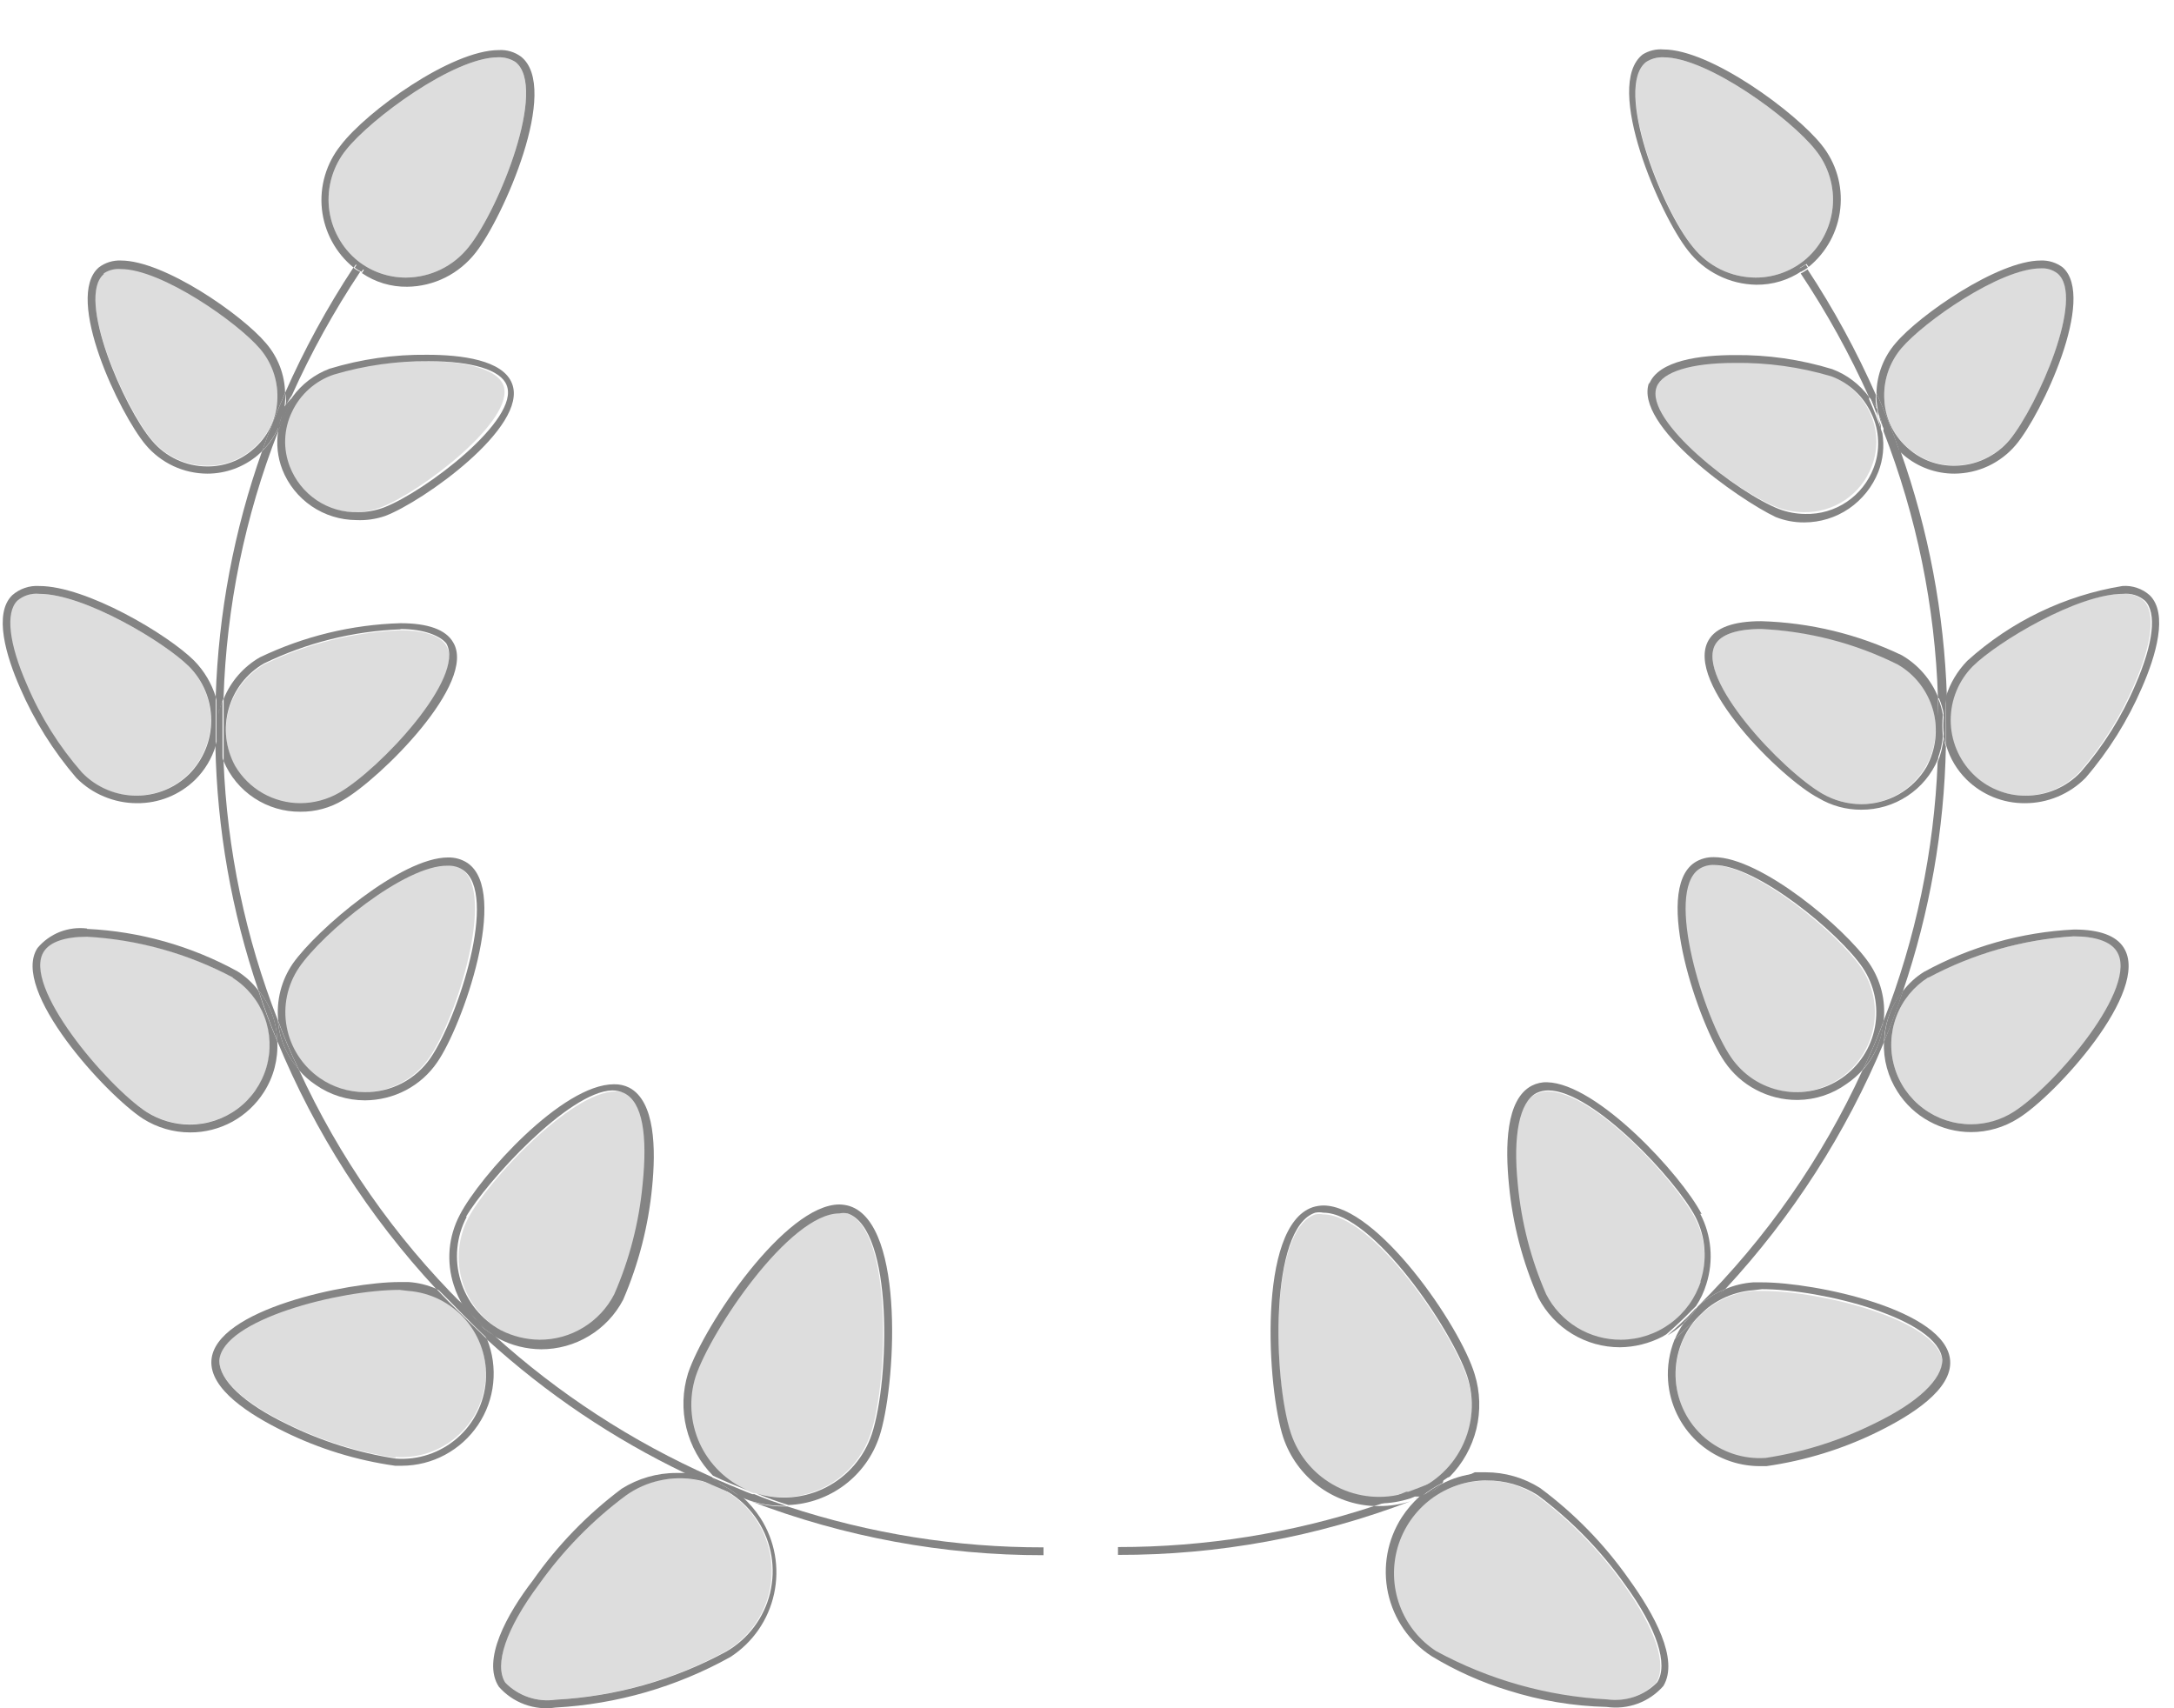 <svg width="28" height="22" viewBox="0 0 28 22" fill="none" xmlns="http://www.w3.org/2000/svg">
<path d="M4.683 14.065C4.477 14.066 4.276 14.003 4.107 13.885C3.883 13.731 3.73 13.495 3.679 13.228C3.629 12.961 3.686 12.685 3.839 12.46C4.142 12.02 5.198 11.14 5.752 11.14C5.821 11.137 5.888 11.155 5.946 11.193C6.385 11.496 5.884 13.102 5.532 13.617C5.439 13.756 5.312 13.869 5.164 13.947C5.016 14.026 4.851 14.066 4.683 14.065Z" fill="#DDDDDD"/>
<path d="M3.316 14.008C3.221 14.154 3.09 14.274 2.937 14.357C2.783 14.439 2.611 14.481 2.436 14.479C2.24 14.478 2.048 14.421 1.882 14.316C1.359 13.977 0.263 12.702 0.563 12.249C0.642 12.126 0.835 12.06 1.117 12.06C1.775 12.097 2.417 12.277 2.999 12.587C3.229 12.735 3.391 12.966 3.45 13.233C3.509 13.499 3.461 13.777 3.316 14.008Z" fill="#DDDDDD"/>
<path d="M4.371 10.221C4.219 10.309 4.046 10.356 3.87 10.357C3.7 10.358 3.533 10.314 3.386 10.229C3.238 10.145 3.116 10.024 3.03 9.878C2.907 9.653 2.877 9.389 2.946 9.143C3.015 8.896 3.177 8.687 3.399 8.558C3.949 8.291 4.548 8.141 5.158 8.118C5.471 8.118 5.673 8.189 5.748 8.316C6.003 8.739 4.895 9.917 4.371 10.221Z" fill="#DDDDDD"/>
<path d="M0.504 7.648C1.08 7.648 2.11 8.263 2.431 8.58C2.613 8.764 2.715 9.013 2.715 9.273C2.715 9.532 2.613 9.781 2.431 9.966C2.25 10.146 2.004 10.247 1.749 10.247C1.618 10.247 1.488 10.22 1.367 10.169C1.246 10.118 1.136 10.042 1.045 9.948C0.751 9.611 0.512 9.229 0.337 8.818C0.104 8.285 0.06 7.889 0.214 7.736C0.254 7.702 0.3 7.676 0.35 7.661C0.4 7.646 0.452 7.641 0.504 7.648Z" fill="#DDDDDD"/>
<path d="M4.592 6.596C4.402 6.601 4.216 6.547 4.058 6.442C3.9 6.336 3.779 6.184 3.712 6.007C3.668 5.895 3.648 5.775 3.653 5.654C3.657 5.534 3.686 5.416 3.738 5.308C3.789 5.197 3.86 5.097 3.949 5.014C4.038 4.93 4.143 4.866 4.257 4.824C4.654 4.706 5.066 4.648 5.48 4.652C6.043 4.652 6.408 4.767 6.483 4.96C6.65 5.4 5.423 6.337 4.904 6.535C4.804 6.572 4.699 6.593 4.592 6.596Z" fill="#DDDDDD"/>
<path d="M1.955 5.664C1.594 5.224 0.978 3.825 1.335 3.522C1.398 3.475 1.476 3.451 1.555 3.456C2.078 3.456 3.059 4.142 3.349 4.485C3.508 4.672 3.587 4.914 3.569 5.158C3.562 5.278 3.53 5.396 3.476 5.503C3.421 5.611 3.345 5.706 3.252 5.783C3.09 5.924 2.882 6 2.667 5.998C2.531 5.998 2.397 5.968 2.274 5.91C2.151 5.852 2.042 5.768 1.955 5.664Z" fill="#DDDDDD"/>
<path d="M5.228 3.575C5.003 3.575 4.784 3.499 4.608 3.359C4.504 3.275 4.418 3.171 4.355 3.054C4.291 2.937 4.251 2.808 4.237 2.675C4.223 2.543 4.236 2.408 4.274 2.28C4.312 2.152 4.374 2.033 4.459 1.93C4.775 1.529 5.844 0.738 6.416 0.738C6.495 0.735 6.573 0.756 6.64 0.799C7.054 1.129 6.429 2.691 6.038 3.179C5.942 3.302 5.819 3.401 5.679 3.47C5.538 3.539 5.384 3.574 5.228 3.575Z" fill="#DDDDDD"/>
<path d="M22.612 3.575C22.456 3.574 22.302 3.539 22.161 3.47C22.021 3.401 21.898 3.302 21.802 3.179C21.411 2.691 20.786 1.129 21.2 0.799C21.267 0.756 21.345 0.735 21.424 0.738C21.996 0.738 23.065 1.529 23.381 1.93C23.465 2.033 23.528 2.152 23.566 2.28C23.604 2.408 23.617 2.543 23.603 2.675C23.589 2.808 23.549 2.937 23.485 3.054C23.422 3.171 23.336 3.275 23.232 3.359C23.056 3.499 22.837 3.575 22.612 3.575Z" fill="#DDDDDD"/>
<path d="M25.172 5.994C24.957 5.996 24.749 5.919 24.587 5.778C24.494 5.702 24.418 5.606 24.364 5.499C24.309 5.392 24.277 5.274 24.27 5.154C24.253 4.909 24.332 4.668 24.49 4.481C24.78 4.138 25.761 3.452 26.285 3.452C26.362 3.446 26.439 3.47 26.5 3.518C26.861 3.821 26.245 5.237 25.884 5.66C25.797 5.764 25.688 5.848 25.565 5.906C25.442 5.963 25.308 5.994 25.172 5.994Z" fill="#DDDDDD"/>
<path d="M24.08 5.308C24.132 5.416 24.161 5.534 24.166 5.654C24.17 5.775 24.15 5.895 24.106 6.007C24.039 6.184 23.918 6.336 23.76 6.442C23.603 6.547 23.416 6.601 23.227 6.596C23.112 6.595 22.999 6.575 22.892 6.535C22.373 6.337 21.133 5.4 21.313 4.96C21.388 4.767 21.753 4.652 22.316 4.652C22.73 4.648 23.142 4.706 23.539 4.824C23.657 4.863 23.766 4.927 23.859 5.01C23.952 5.093 24.027 5.194 24.08 5.308Z" fill="#DDDDDD"/>
<path d="M23.97 10.357C23.794 10.356 23.621 10.309 23.469 10.221C22.945 9.917 21.837 8.739 22.092 8.299C22.167 8.171 22.369 8.101 22.681 8.101C23.292 8.124 23.891 8.273 24.441 8.541C24.662 8.669 24.825 8.879 24.894 9.125C24.963 9.372 24.933 9.636 24.81 9.86C24.726 10.01 24.605 10.135 24.457 10.222C24.309 10.309 24.142 10.356 23.97 10.357Z" fill="#DDDDDD"/>
<path d="M26.079 10.247C25.953 10.247 25.829 10.223 25.712 10.174C25.596 10.126 25.491 10.055 25.402 9.966C25.219 9.781 25.117 9.532 25.117 9.273C25.117 9.014 25.219 8.765 25.402 8.58C25.723 8.264 26.752 7.648 27.328 7.648C27.379 7.643 27.43 7.648 27.478 7.663C27.526 7.678 27.571 7.703 27.61 7.736C27.764 7.89 27.72 8.286 27.487 8.818C27.312 9.23 27.073 9.611 26.779 9.948C26.688 10.042 26.579 10.117 26.459 10.168C26.339 10.22 26.21 10.247 26.079 10.247Z" fill="#DDDDDD"/>
<path d="M25.39 14.479C25.167 14.48 24.95 14.409 24.771 14.276C24.593 14.143 24.462 13.956 24.4 13.742C24.337 13.528 24.346 13.3 24.424 13.092C24.503 12.883 24.648 12.706 24.836 12.587C25.418 12.277 26.06 12.097 26.718 12.06C27 12.06 27.194 12.126 27.273 12.249C27.563 12.688 26.468 13.977 25.953 14.316C25.785 14.424 25.59 14.481 25.39 14.479Z" fill="#DDDDDD"/>
<path d="M22.277 13.617C21.925 13.102 21.397 11.496 21.863 11.193C21.921 11.155 21.988 11.137 22.057 11.14C22.611 11.14 23.667 12.02 23.97 12.46C24.122 12.685 24.18 12.961 24.13 13.228C24.079 13.495 23.925 13.731 23.702 13.885C23.591 13.961 23.466 14.015 23.334 14.043C23.202 14.071 23.066 14.073 22.933 14.048C22.801 14.023 22.674 13.972 22.562 13.898C22.449 13.824 22.352 13.728 22.277 13.617Z" fill="#DDDDDD"/>
<path d="M24.138 18.345C23.698 18.562 23.228 18.711 22.743 18.785C22.457 18.806 22.174 18.712 21.957 18.525C21.739 18.337 21.605 18.071 21.584 17.784C21.563 17.498 21.657 17.215 21.845 16.997C22.032 16.78 22.299 16.646 22.585 16.625H22.695C23.469 16.625 24.978 17.008 25.017 17.536C25.035 17.769 24.714 18.068 24.138 18.345Z" fill="#DDDDDD"/>
<path d="M21.367 17.144C21.213 17.224 21.043 17.266 20.87 17.267C20.671 17.268 20.476 17.214 20.306 17.111C20.136 17.008 19.998 16.859 19.907 16.682C19.711 16.234 19.588 15.757 19.542 15.27C19.476 14.633 19.542 14.206 19.779 14.091C19.827 14.068 19.88 14.056 19.933 14.056C20.527 14.056 21.583 15.213 21.829 15.684C21.962 15.936 21.991 16.231 21.908 16.504C21.826 16.777 21.64 17.007 21.389 17.144H21.367Z" fill="#DDDDDD"/>
<path d="M17.761 19.299C17.51 19.299 17.265 19.22 17.062 19.073C16.858 18.927 16.706 18.719 16.626 18.481C16.398 17.791 16.345 15.842 16.939 15.64C16.973 15.633 17.009 15.633 17.044 15.64C17.686 15.64 18.698 17.148 18.896 17.742C18.995 18.043 18.971 18.371 18.829 18.654C18.688 18.938 18.439 19.154 18.139 19.255H18.113C17.998 19.287 17.88 19.302 17.761 19.299Z" fill="#DDDDDD"/>
<path d="M19.145 19.066C19.374 19.068 19.598 19.135 19.791 19.26C20.223 19.581 20.601 19.969 20.913 20.408C21.322 20.98 21.476 21.442 21.331 21.67C21.247 21.755 21.146 21.819 21.034 21.857C20.921 21.895 20.801 21.907 20.684 21.89C19.914 21.849 19.163 21.637 18.485 21.27C18.269 21.13 18.104 20.923 18.015 20.682C17.926 20.44 17.917 20.177 17.989 19.93C18.062 19.683 18.212 19.466 18.418 19.311C18.624 19.156 18.874 19.072 19.131 19.071L19.145 19.066Z" fill="#DDDDDD"/>
<path d="M7.155 21.89C7.038 21.907 6.918 21.895 6.806 21.857C6.693 21.819 6.592 21.755 6.509 21.67C6.364 21.441 6.509 20.98 6.927 20.408C7.238 19.969 7.617 19.581 8.048 19.26C8.18 19.166 8.33 19.1 8.488 19.065C8.646 19.031 8.809 19.029 8.968 19.06C9.127 19.09 9.278 19.153 9.412 19.243C9.546 19.334 9.661 19.451 9.748 19.587C9.836 19.723 9.895 19.876 9.922 20.035C9.949 20.195 9.943 20.358 9.905 20.515C9.867 20.673 9.797 20.821 9.7 20.951C9.604 21.08 9.481 21.189 9.341 21.27C8.667 21.636 7.921 21.847 7.155 21.89Z" fill="#DDDDDD"/>
<path d="M5.095 18.776C4.611 18.701 4.14 18.553 3.701 18.336C3.125 18.059 2.821 17.76 2.821 17.513C2.861 16.986 4.369 16.603 5.144 16.603H5.254C5.54 16.624 5.806 16.758 5.994 16.975C6.182 17.192 6.275 17.476 6.254 17.762C6.233 18.048 6.099 18.315 5.882 18.502C5.665 18.69 5.382 18.784 5.095 18.763V18.776Z" fill="#DDDDDD"/>
<path d="M8.945 17.725C9.143 17.131 10.155 15.622 10.797 15.622C10.832 15.616 10.867 15.616 10.902 15.622C11.496 15.82 11.443 17.773 11.214 18.463C11.116 18.76 10.905 19.006 10.627 19.149C10.349 19.292 10.027 19.321 9.728 19.229H9.701L9.622 19.198C9.346 19.082 9.123 18.866 8.997 18.593C8.872 18.32 8.853 18.01 8.945 17.725Z" fill="#DDDDDD"/>
<path d="M6.97 17.267C6.797 17.266 6.627 17.223 6.473 17.144C6.223 17.007 6.036 16.777 5.954 16.504C5.872 16.231 5.9 15.936 6.033 15.684C6.28 15.213 7.353 14.056 7.929 14.056C7.983 14.056 8.035 14.068 8.083 14.091C8.299 14.206 8.387 14.633 8.321 15.27C8.275 15.757 8.151 16.234 7.956 16.682C7.863 16.863 7.722 17.013 7.547 17.117C7.373 17.22 7.173 17.272 6.97 17.267Z" fill="#DDDDDD"/>
<path d="M25.061 8.976C25.115 8.801 25.21 8.641 25.338 8.51C25.898 8.004 26.591 7.669 27.335 7.547C27.399 7.542 27.463 7.55 27.523 7.571C27.584 7.591 27.639 7.623 27.687 7.666C27.929 7.903 27.766 8.448 27.586 8.858C27.404 9.279 27.16 9.671 26.86 10.019C26.758 10.122 26.636 10.204 26.502 10.26C26.367 10.316 26.223 10.345 26.077 10.344C25.798 10.346 25.529 10.236 25.33 10.041C25.206 9.919 25.115 9.767 25.066 9.601C25.066 9.517 25.066 9.438 25.066 9.355C25.066 9.271 25.066 9.099 25.061 8.976ZM25.409 8.58C25.226 8.765 25.124 9.014 25.124 9.273C25.124 9.533 25.226 9.781 25.409 9.966C25.497 10.055 25.603 10.126 25.719 10.174C25.836 10.223 25.96 10.248 26.086 10.247C26.218 10.248 26.349 10.222 26.471 10.17C26.593 10.119 26.703 10.043 26.794 9.948C27.088 9.611 27.328 9.23 27.503 8.818C27.736 8.286 27.78 7.89 27.626 7.736C27.587 7.703 27.542 7.678 27.494 7.663C27.445 7.648 27.395 7.643 27.344 7.648C26.759 7.648 25.73 8.264 25.409 8.58Z" fill="#848484"/>
<path d="M25.062 8.976C25.062 9.099 25.062 9.227 25.062 9.354C25.062 9.482 25.062 9.517 25.062 9.601C25.05 9.565 25.039 9.528 25.031 9.491C25.044 9.399 25.044 9.306 25.031 9.214C25.032 9.134 25.043 9.054 25.062 8.976Z" fill="#848484"/>
<path d="M25.034 9.482C25.026 9.39 25.026 9.297 25.034 9.205C25.048 9.297 25.048 9.39 25.034 9.482Z" fill="#848484"/>
<path d="M24.961 8.994C24.991 9.061 25.011 9.132 25.023 9.205C25.014 9.297 25.014 9.39 25.023 9.482C25.015 9.588 24.99 9.692 24.948 9.79C24.948 9.645 24.948 9.495 24.948 9.35C24.948 9.205 24.97 9.112 24.961 8.994Z" fill="#848484"/>
<path d="M24.27 13.405C24.276 13.168 24.361 12.938 24.512 12.755C24.442 12.979 24.358 13.194 24.27 13.405Z" fill="#848484"/>
<path d="M24.44 14.061C24.317 13.87 24.255 13.646 24.264 13.418C24.352 13.207 24.436 12.979 24.506 12.768C24.581 12.668 24.673 12.583 24.779 12.517C25.374 12.191 26.036 12.004 26.714 11.971C27.04 11.971 27.255 12.05 27.352 12.204C27.708 12.759 26.472 14.109 25.993 14.404C25.811 14.519 25.601 14.58 25.386 14.58C25.197 14.58 25.012 14.532 24.847 14.441C24.681 14.351 24.541 14.22 24.44 14.061ZM24.836 12.587C24.648 12.706 24.503 12.883 24.425 13.091C24.346 13.3 24.337 13.528 24.4 13.742C24.462 13.956 24.593 14.143 24.772 14.276C24.95 14.409 25.168 14.48 25.39 14.479C25.585 14.478 25.776 14.422 25.94 14.316C26.468 13.977 27.563 12.701 27.26 12.248C27.18 12.125 26.987 12.059 26.705 12.059C26.051 12.1 25.414 12.282 24.836 12.591V12.587Z" fill="#848484"/>
<path d="M24.27 5.158C24.277 5.278 24.309 5.396 24.363 5.503C24.418 5.611 24.494 5.706 24.586 5.783C24.748 5.924 24.956 6 25.171 5.998C25.307 5.998 25.441 5.968 25.564 5.91C25.688 5.852 25.797 5.768 25.884 5.664C26.244 5.224 26.86 3.825 26.5 3.522C26.438 3.474 26.362 3.451 26.284 3.456C25.761 3.456 24.78 4.142 24.489 4.485C24.331 4.672 24.252 4.914 24.27 5.158ZM24.463 5.809C24.375 5.554 24.274 5.303 24.168 5.061C24.173 4.825 24.26 4.598 24.415 4.419C24.723 4.054 25.734 3.355 26.284 3.355C26.385 3.351 26.485 3.382 26.566 3.443C27.005 3.83 26.297 5.334 25.963 5.73C25.866 5.845 25.744 5.938 25.608 6.002C25.471 6.066 25.322 6.099 25.171 6.1C24.933 6.1 24.702 6.016 24.52 5.862L24.463 5.809Z" fill="#848484"/>
<path d="M24.96 8.989C24.923 7.811 24.685 6.648 24.257 5.55C24.261 5.528 24.261 5.505 24.257 5.484C24.307 5.606 24.382 5.717 24.477 5.809C24.839 6.827 25.04 7.896 25.075 8.976C25.053 9.051 25.04 9.127 25.035 9.205C25.024 9.132 25.003 9.061 24.974 8.994L24.96 8.989Z" fill="#848484"/>
<path d="M24.195 5.33C24.217 5.377 24.234 5.427 24.243 5.479C24.222 5.431 24.206 5.381 24.195 5.33Z" fill="#848484"/>
<path d="M24.196 5.325C24.183 5.273 24.174 5.22 24.169 5.167C24.165 5.132 24.165 5.097 24.169 5.062C24.275 5.303 24.377 5.554 24.465 5.809C24.37 5.717 24.295 5.606 24.244 5.484C24.235 5.432 24.219 5.382 24.196 5.334V5.325Z" fill="#848484"/>
<path d="M24.085 5.114C24.12 5.161 24.149 5.211 24.173 5.264C24.176 5.283 24.176 5.303 24.173 5.322C24.185 5.373 24.201 5.423 24.222 5.471C24.226 5.493 24.226 5.516 24.222 5.538C24.204 5.405 24.147 5.26 24.085 5.114Z" fill="#848484"/>
<path d="M23.992 13.775C24.094 13.57 24.184 13.36 24.262 13.146C24.243 13.379 24.148 13.6 23.992 13.775Z" fill="#848484"/>
<path d="M24.072 5.114C23.823 4.56 23.529 4.028 23.192 3.522C23.223 3.507 23.253 3.489 23.28 3.469C23.618 3.982 23.912 4.522 24.16 5.084C24.156 5.119 24.156 5.154 24.16 5.189C24.165 5.242 24.173 5.295 24.186 5.347C24.189 5.328 24.189 5.309 24.186 5.29C24.162 5.237 24.133 5.187 24.098 5.141L24.072 5.114Z" fill="#848484"/>
<path d="M23.258 3.408L23.284 3.447C23.257 3.467 23.227 3.485 23.196 3.5L23.17 3.46L23.258 3.408Z" fill="#848484"/>
<path d="M21.868 16.823C22.751 15.945 23.469 14.916 23.988 13.784C24.144 13.609 24.238 13.388 24.257 13.155C24.674 12.087 24.911 10.957 24.956 9.812C24.998 9.714 25.023 9.61 25.031 9.504C25.039 9.541 25.049 9.578 25.062 9.614C25.041 10.688 24.854 11.751 24.508 12.768C24.356 12.952 24.271 13.181 24.266 13.419C23.777 14.593 23.085 15.671 22.22 16.603C22.091 16.655 21.971 16.729 21.868 16.823Z" fill="#848484"/>
<path d="M22.005 8.246C22.098 8.083 22.327 8 22.683 8C23.311 8.018 23.928 8.167 24.495 8.439C24.706 8.562 24.869 8.75 24.961 8.976C24.961 9.095 24.961 9.213 24.961 9.337C24.961 9.46 24.961 9.636 24.961 9.776C24.879 9.971 24.742 10.136 24.565 10.252C24.389 10.368 24.183 10.429 23.972 10.428C23.778 10.429 23.588 10.377 23.422 10.278C22.947 10.032 21.689 8.791 22.005 8.246ZM22.683 8.101C22.37 8.101 22.168 8.171 22.093 8.299C21.838 8.738 22.947 9.917 23.47 10.221C23.622 10.309 23.795 10.356 23.972 10.357C24.141 10.357 24.308 10.313 24.456 10.229C24.603 10.145 24.726 10.024 24.812 9.878C24.934 9.653 24.965 9.389 24.896 9.143C24.826 8.896 24.664 8.686 24.442 8.558C23.894 8.285 23.295 8.129 22.683 8.101Z" fill="#848484"/>
<path d="M22.075 11.14C22.007 11.137 21.939 11.155 21.882 11.193C21.442 11.496 21.943 13.102 22.295 13.617C22.371 13.728 22.468 13.824 22.58 13.898C22.693 13.972 22.819 14.023 22.952 14.048C23.084 14.073 23.22 14.071 23.352 14.043C23.484 14.015 23.609 13.961 23.72 13.885C23.944 13.731 24.098 13.495 24.148 13.227C24.198 12.961 24.141 12.685 23.989 12.46C23.685 12.015 22.629 11.14 22.075 11.14ZM23.144 14.166C22.96 14.166 22.779 14.121 22.617 14.035C22.454 13.95 22.315 13.825 22.212 13.674C21.89 13.207 21.279 11.474 21.825 11.109C21.899 11.061 21.986 11.037 22.075 11.039C22.678 11.039 23.76 11.95 24.072 12.402C24.222 12.62 24.289 12.883 24.261 13.146C24.183 13.36 24.094 13.57 23.993 13.775C23.931 13.845 23.86 13.908 23.782 13.96C23.6 14.091 23.382 14.163 23.157 14.166H23.144Z" fill="#848484"/>
<path d="M21.859 16.832C21.838 16.847 21.819 16.865 21.802 16.884L21.859 16.832Z" fill="#848484"/>
<path d="M21.684 17.044C21.716 16.989 21.754 16.939 21.799 16.894C21.816 16.874 21.835 16.856 21.856 16.841C21.806 16.914 21.749 16.982 21.684 17.044Z" fill="#848484"/>
<path d="M21.869 16.823C21.972 16.729 22.091 16.654 22.221 16.603C22.014 16.827 21.781 17.043 21.57 17.25C21.6 17.177 21.638 17.107 21.684 17.043C21.748 16.982 21.806 16.914 21.856 16.84L21.869 16.823Z" fill="#848484"/>
<path d="M21.568 17.25C21.792 17.043 22.007 16.81 22.219 16.603C22.333 16.553 22.455 16.524 22.579 16.515H22.694C23.375 16.515 25.069 16.867 25.117 17.523C25.144 17.896 24.62 18.226 24.18 18.442C23.73 18.663 23.247 18.811 22.751 18.882H22.663C22.364 18.881 22.076 18.768 21.857 18.564C21.639 18.36 21.505 18.08 21.484 17.782C21.471 17.601 21.5 17.419 21.568 17.25ZM22.584 16.616C22.297 16.637 22.031 16.771 21.843 16.989C21.656 17.206 21.562 17.489 21.583 17.775C21.604 18.062 21.738 18.328 21.955 18.516C22.173 18.703 22.456 18.797 22.742 18.776C23.227 18.702 23.697 18.553 24.136 18.336C24.712 18.059 25.016 17.76 25.016 17.514C24.976 16.986 23.468 16.603 22.694 16.603L22.584 16.616Z" fill="#848484"/>
<path d="M21.476 17.199C21.587 17.101 21.698 17 21.799 16.893C21.755 16.939 21.716 16.989 21.684 17.044C21.621 17.103 21.551 17.155 21.476 17.199Z" fill="#848484"/>
<path d="M22.34 4.674C21.777 4.674 21.412 4.789 21.337 4.982C21.17 5.422 22.397 6.359 22.916 6.557C23.023 6.597 23.136 6.618 23.25 6.619C23.44 6.624 23.627 6.57 23.784 6.464C23.942 6.358 24.062 6.206 24.13 6.029C24.174 5.917 24.194 5.797 24.189 5.677C24.185 5.556 24.156 5.438 24.104 5.33C24.053 5.219 23.982 5.119 23.893 5.036C23.803 4.953 23.699 4.888 23.585 4.846C23.181 4.726 22.761 4.668 22.34 4.674ZM21.24 4.947C21.359 4.639 21.904 4.573 22.34 4.573C22.766 4.568 23.19 4.629 23.598 4.754C23.788 4.825 23.953 4.951 24.073 5.114V5.141C24.134 5.281 24.192 5.427 24.244 5.58C24.271 5.748 24.253 5.919 24.192 6.077C24.116 6.269 23.984 6.433 23.814 6.55C23.644 6.666 23.443 6.728 23.237 6.728C23.11 6.729 22.985 6.705 22.868 6.658C22.397 6.434 21.033 5.479 21.24 4.925V4.947Z" fill="#848484"/>
<path d="M21.424 0.637C22.035 0.637 23.126 1.446 23.46 1.864C23.647 2.095 23.734 2.39 23.702 2.686C23.671 2.981 23.524 3.251 23.294 3.438L23.267 3.399L23.179 3.452L23.206 3.491C23.033 3.608 22.829 3.669 22.62 3.667C22.45 3.664 22.283 3.624 22.131 3.547C21.978 3.471 21.845 3.362 21.741 3.227C21.389 2.787 20.645 1.107 21.156 0.702C21.236 0.652 21.33 0.629 21.424 0.637ZM21.802 3.179C21.898 3.302 22.021 3.401 22.161 3.47C22.302 3.539 22.456 3.574 22.612 3.575C22.837 3.575 23.055 3.499 23.232 3.359C23.336 3.275 23.422 3.172 23.485 3.054C23.549 2.937 23.589 2.808 23.603 2.675C23.617 2.543 23.604 2.408 23.566 2.281C23.528 2.153 23.465 2.033 23.381 1.93C23.065 1.529 21.996 0.738 21.424 0.738C21.345 0.735 21.266 0.756 21.2 0.799C20.786 1.129 21.398 2.691 21.802 3.179Z" fill="#848484"/>
<path d="M21.898 16.511C21.944 16.374 21.963 16.229 21.952 16.084C21.942 15.94 21.902 15.799 21.836 15.671C21.59 15.2 20.517 14.043 19.941 14.043C19.887 14.043 19.834 14.055 19.787 14.078C19.571 14.193 19.483 14.619 19.549 15.257C19.595 15.744 19.718 16.221 19.914 16.669C20.005 16.846 20.143 16.994 20.313 17.098C20.483 17.201 20.678 17.255 20.877 17.254C21.107 17.253 21.33 17.179 21.515 17.043C21.7 16.907 21.837 16.716 21.907 16.498L21.898 16.511ZM21.898 15.631C21.97 15.769 22.015 15.921 22.028 16.076C22.042 16.232 22.024 16.388 21.977 16.537C21.947 16.637 21.902 16.732 21.845 16.819L21.784 16.88C21.682 16.986 21.572 17.087 21.462 17.184L21.41 17.215C21.241 17.302 21.054 17.349 20.864 17.351C20.647 17.351 20.435 17.292 20.249 17.179C20.064 17.067 19.913 16.905 19.813 16.713C19.61 16.253 19.482 15.762 19.435 15.262C19.386 14.773 19.391 14.158 19.729 13.982C19.791 13.951 19.859 13.935 19.927 13.938C20.574 13.955 21.656 15.134 21.916 15.635L21.898 15.631Z" fill="#848484"/>
<path d="M19.005 18.978C18.772 19.088 18.535 19.194 18.297 19.287C18.397 19.244 18.49 19.185 18.57 19.111C18.705 19.039 18.853 18.994 19.005 18.978Z" fill="#848484"/>
<path d="M18.319 19.273C18.401 19.202 18.493 19.143 18.592 19.097C18.512 19.171 18.419 19.231 18.319 19.273Z" fill="#848484"/>
<path d="M18.267 19.295C18.252 19.299 18.237 19.299 18.223 19.295H18.267Z" fill="#848484"/>
<path d="M18.582 19.097C18.484 19.143 18.392 19.203 18.31 19.274H18.266H18.222L18.169 19.296C18.037 19.339 17.899 19.362 17.76 19.362H17.698C17.839 19.318 17.976 19.269 18.112 19.212H18.138C18.319 19.146 18.494 19.075 18.671 18.996C18.648 19.024 18.622 19.048 18.591 19.066L18.582 19.097Z" fill="#848484"/>
<path d="M19.144 19.066C18.887 19.067 18.637 19.152 18.431 19.306C18.225 19.461 18.075 19.678 18.002 19.925C17.93 20.172 17.939 20.436 18.028 20.677C18.117 20.919 18.282 21.125 18.498 21.265C19.176 21.633 19.927 21.845 20.697 21.886C20.815 21.902 20.934 21.891 21.047 21.853C21.159 21.815 21.261 21.751 21.344 21.666C21.489 21.437 21.344 20.975 20.926 20.403C20.614 19.964 20.236 19.577 19.804 19.255C19.607 19.13 19.378 19.064 19.144 19.066ZM19.426 21.771C19.081 21.666 18.75 21.518 18.441 21.331C18.152 21.145 17.95 20.852 17.877 20.516C17.805 20.181 17.868 19.83 18.054 19.541C18.119 19.441 18.198 19.349 18.287 19.269C18.524 19.176 18.762 19.071 18.995 18.961H19.136C19.383 18.961 19.625 19.031 19.835 19.163C20.279 19.492 20.666 19.89 20.983 20.342C21.3 20.782 21.63 21.371 21.423 21.714C21.333 21.816 21.22 21.894 21.092 21.941C20.964 21.988 20.827 22.002 20.693 21.983C20.263 21.973 19.836 21.901 19.426 21.771Z" fill="#848484"/>
<path d="M18.168 19.334C16.965 19.794 15.687 20.028 14.399 20.025V19.924C15.52 19.925 16.633 19.747 17.698 19.396H17.759C17.898 19.397 18.036 19.376 18.168 19.334Z" fill="#848484"/>
<path d="M18.113 19.247C17.977 19.304 17.84 19.352 17.699 19.396C17.438 19.385 17.187 19.295 16.978 19.138C16.769 18.981 16.613 18.764 16.529 18.517C16.323 17.901 16.186 15.789 16.908 15.547C16.952 15.533 16.998 15.526 17.044 15.525C17.739 15.525 18.803 17.069 18.993 17.698C19.064 17.927 19.071 18.17 19.015 18.403C18.958 18.635 18.84 18.848 18.672 19.018C18.496 19.097 18.32 19.167 18.139 19.233C18.439 19.132 18.688 18.916 18.829 18.633C18.971 18.349 18.995 18.021 18.896 17.72C18.698 17.127 17.686 15.618 17.044 15.618C17.009 15.611 16.973 15.611 16.939 15.618C16.345 15.816 16.398 17.769 16.626 18.459C16.725 18.756 16.936 19.002 17.214 19.145C17.491 19.288 17.814 19.317 18.113 19.225V19.247Z" fill="#848484"/>
<path d="M9.67 19.334C9.802 19.378 9.94 19.4 10.079 19.401H10.141C11.205 19.752 12.319 19.93 13.44 19.928V20.029C12.151 20.031 10.874 19.795 9.67 19.334Z" fill="#848484"/>
<path d="M9.521 19.273C9.421 19.231 9.328 19.171 9.248 19.097C9.347 19.143 9.439 19.202 9.521 19.273Z" fill="#848484"/>
<path d="M9.521 19.273C9.439 19.203 9.347 19.143 9.249 19.097C9.218 19.078 9.192 19.055 9.169 19.027C9.319 19.093 9.469 19.154 9.609 19.212L9.689 19.243H9.715C9.851 19.3 9.988 19.349 10.128 19.393H10.067C9.928 19.392 9.79 19.37 9.658 19.326C9.625 19.315 9.592 19.302 9.561 19.287L9.521 19.273Z" fill="#848484"/>
<path d="M9.258 19.098C9.338 19.172 9.43 19.231 9.53 19.274C9.293 19.181 9.055 19.075 8.822 18.965C8.966 18.978 9.106 19.017 9.236 19.08L9.258 19.098Z" fill="#848484"/>
<path d="M9.623 19.189C9.469 19.132 9.32 19.071 9.183 19.005C9.015 18.835 8.897 18.622 8.84 18.39C8.783 18.157 8.791 17.914 8.862 17.685C9.073 17.056 10.116 15.512 10.811 15.512C10.857 15.513 10.903 15.52 10.947 15.534C11.668 15.776 11.532 17.888 11.325 18.503C11.242 18.751 11.086 18.968 10.877 19.125C10.668 19.282 10.416 19.372 10.155 19.383C10.015 19.339 9.878 19.291 9.742 19.233C10.041 19.325 10.363 19.297 10.641 19.154C10.919 19.011 11.13 18.765 11.229 18.468C11.457 17.778 11.51 15.829 10.916 15.627C10.882 15.62 10.846 15.62 10.811 15.627C10.169 15.627 9.157 17.135 8.959 17.729C8.87 18.012 8.889 18.317 9.011 18.587C9.134 18.856 9.352 19.071 9.623 19.189Z" fill="#848484"/>
<path d="M7.155 21.991C7.021 22.011 6.883 21.997 6.756 21.95C6.628 21.903 6.514 21.825 6.425 21.723C6.201 21.38 6.53 20.786 6.865 20.351C7.181 19.9 7.567 19.502 8.008 19.172C8.219 19.04 8.463 18.969 8.712 18.97H8.853C9.086 19.08 9.323 19.185 9.561 19.277C9.65 19.358 9.729 19.45 9.794 19.55C9.98 19.839 10.043 20.19 9.97 20.525C9.898 20.861 9.695 21.154 9.407 21.34C8.715 21.725 7.945 21.948 7.155 21.991ZM6.508 21.67C6.591 21.755 6.693 21.819 6.805 21.857C6.918 21.896 7.038 21.907 7.155 21.89C7.925 21.849 8.676 21.638 9.354 21.27C9.494 21.189 9.617 21.08 9.713 20.951C9.81 20.821 9.88 20.673 9.918 20.516C9.956 20.358 9.962 20.195 9.935 20.035C9.908 19.876 9.849 19.723 9.761 19.587C9.673 19.451 9.559 19.334 9.425 19.244C9.291 19.153 9.14 19.09 8.981 19.06C8.822 19.029 8.659 19.031 8.501 19.066C8.342 19.1 8.193 19.166 8.061 19.26C7.629 19.581 7.251 19.969 6.939 20.408C6.513 20.98 6.363 21.442 6.508 21.67Z" fill="#848484"/>
<path d="M8.835 18.978C7.9 18.531 7.036 17.948 6.27 17.25C6.24 17.177 6.202 17.107 6.156 17.043C6.219 17.102 6.288 17.153 6.363 17.197C7.195 17.951 8.142 18.567 9.169 19.022C9.191 19.05 9.218 19.074 9.248 19.093C9.118 19.03 8.978 18.991 8.835 18.978Z" fill="#848484"/>
<path d="M6.042 16.893C6.144 17 6.254 17.101 6.365 17.199C6.29 17.155 6.22 17.103 6.157 17.044C6.125 16.989 6.086 16.939 6.042 16.893Z" fill="#848484"/>
<path d="M6.042 16.894C6.086 16.939 6.125 16.989 6.156 17.044C6.092 16.982 6.034 16.914 5.984 16.841C6.006 16.856 6.025 16.874 6.042 16.894Z" fill="#848484"/>
<path d="M6.003 16.832L6.064 16.893C6.047 16.873 6.028 16.856 6.007 16.841L6.003 16.832Z" fill="#848484"/>
<path d="M5.844 16.55C5.796 16.402 5.778 16.245 5.791 16.089C5.805 15.933 5.85 15.782 5.923 15.644C6.183 15.143 7.243 13.964 7.907 13.964C7.975 13.962 8.044 13.977 8.105 14.008C8.439 14.184 8.448 14.8 8.399 15.288C8.351 15.788 8.225 16.278 8.026 16.739C7.925 16.932 7.773 17.093 7.587 17.205C7.401 17.318 7.187 17.377 6.97 17.377C6.78 17.375 6.593 17.329 6.425 17.241L6.363 17.206C6.253 17.109 6.143 17.008 6.042 16.902L5.98 16.84C5.922 16.75 5.876 16.652 5.844 16.55ZM6.011 15.671C5.878 15.923 5.849 16.218 5.932 16.491C6.014 16.764 6.201 16.994 6.451 17.131C6.605 17.21 6.775 17.252 6.948 17.254C7.147 17.255 7.342 17.201 7.512 17.097C7.682 16.994 7.82 16.846 7.911 16.669C8.107 16.221 8.23 15.744 8.276 15.257C8.342 14.619 8.276 14.193 8.039 14.078C7.991 14.055 7.938 14.043 7.885 14.043C7.322 14.056 6.257 15.231 6.002 15.671H6.011Z" fill="#848484"/>
<path d="M6.003 16.84C6.053 16.914 6.111 16.982 6.175 17.043C6.221 17.107 6.259 17.177 6.289 17.25C6.065 17.043 5.849 16.81 5.638 16.603C5.767 16.651 5.885 16.724 5.986 16.818L6.003 16.84Z" fill="#848484"/>
<path d="M4.683 3.46L4.657 3.5C4.625 3.487 4.596 3.469 4.569 3.447L4.595 3.408L4.683 3.46Z" fill="#848484"/>
<path d="M4.582 3.407L4.555 3.447C4.325 3.26 4.178 2.989 4.146 2.694C4.115 2.399 4.202 2.104 4.388 1.872C4.722 1.433 5.813 0.645 6.425 0.645C6.527 0.639 6.628 0.669 6.71 0.729C7.221 1.133 6.477 2.809 6.126 3.254C6.021 3.388 5.888 3.498 5.736 3.574C5.584 3.65 5.416 3.691 5.246 3.693C5.037 3.696 4.833 3.635 4.661 3.517L4.687 3.478L4.582 3.407ZM4.458 1.93C4.374 2.033 4.312 2.152 4.274 2.28C4.236 2.408 4.223 2.543 4.237 2.675C4.251 2.808 4.291 2.937 4.355 3.054C4.418 3.171 4.504 3.275 4.608 3.359C4.784 3.499 5.003 3.575 5.228 3.575C5.384 3.574 5.538 3.538 5.678 3.47C5.819 3.401 5.941 3.302 6.038 3.179C6.429 2.69 7.054 1.129 6.64 0.799C6.573 0.756 6.495 0.735 6.416 0.738C5.844 0.738 4.775 1.529 4.458 1.93Z" fill="#848484"/>
<path d="M3.671 5.061C3.919 4.5 4.213 3.96 4.551 3.447C4.577 3.469 4.607 3.487 4.639 3.5C4.302 4.006 4.008 4.538 3.759 5.092C3.72 5.148 3.686 5.207 3.658 5.268C3.656 5.289 3.656 5.309 3.658 5.33C3.671 5.276 3.68 5.222 3.684 5.167C3.684 5.131 3.68 5.096 3.671 5.061Z" fill="#848484"/>
<path d="M3.852 12.46C3.7 12.684 3.642 12.96 3.693 13.227C3.743 13.494 3.897 13.73 4.12 13.885C4.289 14.002 4.491 14.065 4.697 14.065C4.863 14.067 5.028 14.028 5.176 13.951C5.324 13.874 5.451 13.762 5.545 13.625C5.897 13.111 6.425 11.505 5.959 11.201C5.902 11.164 5.834 11.146 5.765 11.149C5.211 11.14 4.156 12.015 3.852 12.46ZM3.852 13.779C3.751 13.575 3.661 13.364 3.584 13.15C3.556 12.888 3.623 12.624 3.773 12.407C4.085 11.967 5.167 11.043 5.77 11.043C5.859 11.041 5.946 11.065 6.021 11.114C6.566 11.487 5.955 13.212 5.633 13.678C5.53 13.83 5.391 13.954 5.228 14.04C5.066 14.125 4.885 14.17 4.701 14.171C4.475 14.171 4.253 14.102 4.068 13.973C3.989 13.921 3.918 13.858 3.856 13.788L3.852 13.779Z" fill="#848484"/>
<path d="M4.59 6.698C4.384 6.697 4.183 6.635 4.013 6.519C3.843 6.403 3.711 6.238 3.636 6.047C3.575 5.888 3.556 5.717 3.583 5.55C3.64 5.396 3.702 5.242 3.768 5.11C3.888 4.946 4.053 4.821 4.243 4.749C4.65 4.625 5.074 4.564 5.501 4.569C5.94 4.569 6.481 4.635 6.596 4.943C6.807 5.497 5.443 6.464 4.96 6.645C4.841 6.686 4.716 6.704 4.59 6.698ZM3.759 5.308C3.707 5.416 3.678 5.534 3.673 5.655C3.668 5.775 3.689 5.895 3.732 6.007C3.8 6.184 3.921 6.336 4.078 6.442C4.236 6.548 4.422 6.602 4.612 6.596C4.726 6.596 4.839 6.575 4.946 6.535C5.465 6.337 6.706 5.4 6.525 4.96C6.451 4.767 6.086 4.652 5.523 4.652C5.109 4.648 4.697 4.706 4.3 4.824C4.181 4.864 4.073 4.927 3.98 5.01C3.887 5.093 3.811 5.195 3.759 5.308Z" fill="#848484"/>
<path d="M3.646 5.33C3.634 5.381 3.618 5.431 3.597 5.479C3.607 5.427 3.623 5.377 3.646 5.33Z" fill="#848484"/>
<path d="M3.58 13.146C3.658 13.36 3.748 13.57 3.849 13.775C3.693 13.6 3.599 13.379 3.58 13.146Z" fill="#848484"/>
<path d="M3.769 5.114C3.703 5.264 3.642 5.418 3.584 5.554C3.58 5.532 3.58 5.51 3.584 5.488C3.605 5.44 3.621 5.39 3.633 5.339C3.631 5.318 3.631 5.298 3.633 5.277C3.673 5.219 3.719 5.164 3.769 5.114Z" fill="#848484"/>
<path d="M3.571 13.405C3.483 13.194 3.399 12.966 3.329 12.755C3.48 12.938 3.566 13.168 3.571 13.405Z" fill="#848484"/>
<path d="M3.672 5.062C3.676 5.097 3.676 5.132 3.672 5.167C3.668 5.222 3.659 5.276 3.646 5.33C3.623 5.377 3.607 5.428 3.597 5.479C3.547 5.602 3.472 5.713 3.377 5.805C3.465 5.554 3.566 5.303 3.672 5.062Z" fill="#848484"/>
<path d="M4.419 10.304C4.253 10.404 4.063 10.456 3.869 10.454C3.659 10.456 3.452 10.395 3.276 10.279C3.099 10.163 2.962 9.997 2.88 9.803C2.88 9.658 2.88 9.508 2.88 9.363C2.88 9.218 2.88 9.121 2.88 9.002C2.971 8.777 3.135 8.588 3.346 8.466C3.913 8.194 4.53 8.044 5.158 8.026C5.514 8.026 5.743 8.11 5.836 8.272C6.152 8.791 4.894 10.032 4.419 10.304ZM5.158 8.105C4.548 8.128 3.948 8.278 3.399 8.545C3.177 8.673 3.014 8.883 2.945 9.13C2.876 9.376 2.906 9.64 3.029 9.865C3.115 10.011 3.238 10.132 3.385 10.216C3.533 10.3 3.7 10.344 3.869 10.344C4.046 10.343 4.218 10.296 4.371 10.208C4.894 9.904 6.003 8.725 5.748 8.286C5.673 8.193 5.47 8.101 5.158 8.101V8.105Z" fill="#848484"/>
<path d="M5.62 16.603C4.75 15.668 4.056 14.585 3.57 13.405C3.564 13.167 3.479 12.938 3.328 12.754C2.982 11.738 2.795 10.674 2.774 9.601C2.786 9.565 2.796 9.528 2.804 9.491C2.812 9.597 2.837 9.701 2.879 9.799C2.925 10.944 3.161 12.074 3.579 13.141C3.597 13.375 3.692 13.595 3.847 13.77C4.365 14.901 5.081 15.929 5.963 16.805C5.862 16.717 5.746 16.648 5.62 16.603Z" fill="#848484"/>
<path d="M2.804 9.513C2.813 9.42 2.813 9.328 2.804 9.236C2.816 9.163 2.837 9.092 2.866 9.024C2.866 9.143 2.866 9.262 2.866 9.385C2.866 9.508 2.866 9.684 2.866 9.825C2.828 9.725 2.807 9.619 2.804 9.513Z" fill="#848484"/>
<path d="M3.583 5.554C3.154 6.652 2.916 7.815 2.879 8.994C2.85 9.061 2.829 9.132 2.818 9.205C2.813 9.127 2.8 9.051 2.778 8.976C2.813 7.896 3.014 6.827 3.376 5.809C3.471 5.717 3.546 5.606 3.596 5.484C3.587 5.506 3.583 5.53 3.583 5.554Z" fill="#848484"/>
<path d="M5.146 16.612C4.372 16.612 2.863 16.995 2.824 17.522C2.824 17.769 3.127 18.068 3.704 18.345C4.143 18.562 4.613 18.71 5.098 18.785C5.384 18.806 5.667 18.712 5.885 18.524C6.102 18.337 6.236 18.07 6.257 17.784C6.278 17.498 6.184 17.215 5.997 16.997C5.809 16.78 5.543 16.646 5.256 16.625L5.146 16.612ZM5.089 18.877C4.592 18.807 4.11 18.659 3.66 18.437C3.22 18.222 2.696 17.892 2.723 17.518C2.771 16.863 4.482 16.511 5.146 16.511H5.261C5.385 16.519 5.507 16.549 5.621 16.599C5.828 16.823 6.061 17.039 6.272 17.245C6.345 17.425 6.372 17.62 6.352 17.813C6.332 18.006 6.265 18.19 6.157 18.351C6.049 18.512 5.903 18.644 5.732 18.736C5.562 18.828 5.371 18.876 5.177 18.877H5.089Z" fill="#848484"/>
<path d="M2.806 9.482C2.793 9.39 2.793 9.297 2.806 9.205C2.815 9.297 2.815 9.39 2.806 9.482Z" fill="#848484"/>
<path d="M2.819 9.205C2.806 9.297 2.806 9.39 2.819 9.482C2.811 9.519 2.801 9.556 2.788 9.592C2.788 9.508 2.788 9.429 2.788 9.345C2.788 9.262 2.788 9.09 2.788 8.967C2.808 9.045 2.818 9.125 2.819 9.205Z" fill="#848484"/>
<path d="M1.877 5.73C1.543 5.334 0.821 3.83 1.274 3.443C1.355 3.382 1.455 3.351 1.556 3.355C2.115 3.355 3.117 4.054 3.425 4.419C3.58 4.598 3.667 4.825 3.672 5.061C3.566 5.303 3.465 5.554 3.377 5.809L3.32 5.862C3.138 6.016 2.907 6.1 2.669 6.1C2.518 6.099 2.369 6.066 2.232 6.002C2.096 5.938 1.974 5.845 1.877 5.73ZM1.336 3.531C0.98 3.834 1.596 5.251 1.956 5.673C2.043 5.777 2.152 5.861 2.276 5.919C2.399 5.977 2.533 6.007 2.669 6.007C2.884 6.009 3.092 5.932 3.254 5.792C3.347 5.715 3.423 5.62 3.477 5.512C3.531 5.405 3.563 5.287 3.57 5.167C3.588 4.923 3.509 4.681 3.351 4.494C3.06 4.151 2.079 3.465 1.556 3.465C1.478 3.458 1.4 3.478 1.336 3.522V3.531Z" fill="#848484"/>
<path d="M3.003 12.591C2.421 12.281 1.779 12.101 1.121 12.064C0.839 12.064 0.646 12.13 0.566 12.253C0.276 12.693 1.371 13.981 1.886 14.32C2.052 14.425 2.244 14.482 2.44 14.483C2.663 14.484 2.88 14.413 3.059 14.28C3.238 14.148 3.368 13.96 3.431 13.746C3.493 13.533 3.485 13.304 3.406 13.096C3.327 12.887 3.183 12.71 2.994 12.591H3.003ZM1.121 11.963C1.799 11.995 2.461 12.182 3.056 12.508C3.162 12.574 3.254 12.659 3.329 12.759C3.399 12.983 3.483 13.198 3.571 13.41C3.584 13.641 3.524 13.87 3.399 14.065C3.297 14.225 3.157 14.356 2.991 14.447C2.825 14.537 2.638 14.585 2.449 14.584C2.234 14.584 2.024 14.523 1.842 14.408C1.367 14.1 0.127 12.75 0.483 12.209C0.56 12.117 0.659 12.046 0.77 12.002C0.881 11.959 1.002 11.943 1.121 11.958V11.963Z" fill="#848484"/>
<path d="M0.505 7.547C1.112 7.547 2.163 8.171 2.502 8.51C2.63 8.641 2.725 8.801 2.779 8.976C2.779 9.099 2.779 9.227 2.779 9.355C2.779 9.482 2.779 9.517 2.779 9.601C2.729 9.767 2.638 9.919 2.515 10.041C2.314 10.238 2.044 10.347 1.763 10.344C1.618 10.344 1.475 10.315 1.341 10.259C1.207 10.204 1.086 10.122 0.984 10.019C0.685 9.671 0.44 9.279 0.258 8.858C0.078 8.448 -0.085 7.903 0.157 7.666C0.205 7.624 0.26 7.592 0.319 7.572C0.379 7.551 0.442 7.543 0.505 7.547ZM2.431 8.58C2.11 8.264 1.081 7.648 0.505 7.648C0.454 7.643 0.404 7.648 0.355 7.663C0.307 7.678 0.262 7.703 0.223 7.736C0.069 7.89 0.113 8.286 0.347 8.818C0.521 9.23 0.76 9.611 1.055 9.948C1.146 10.043 1.255 10.118 1.376 10.169C1.497 10.221 1.627 10.247 1.758 10.247C2.014 10.247 2.259 10.146 2.44 9.966C2.621 9.78 2.722 9.531 2.72 9.271C2.719 9.012 2.615 8.764 2.431 8.58Z" fill="#848484"/>
</svg>
